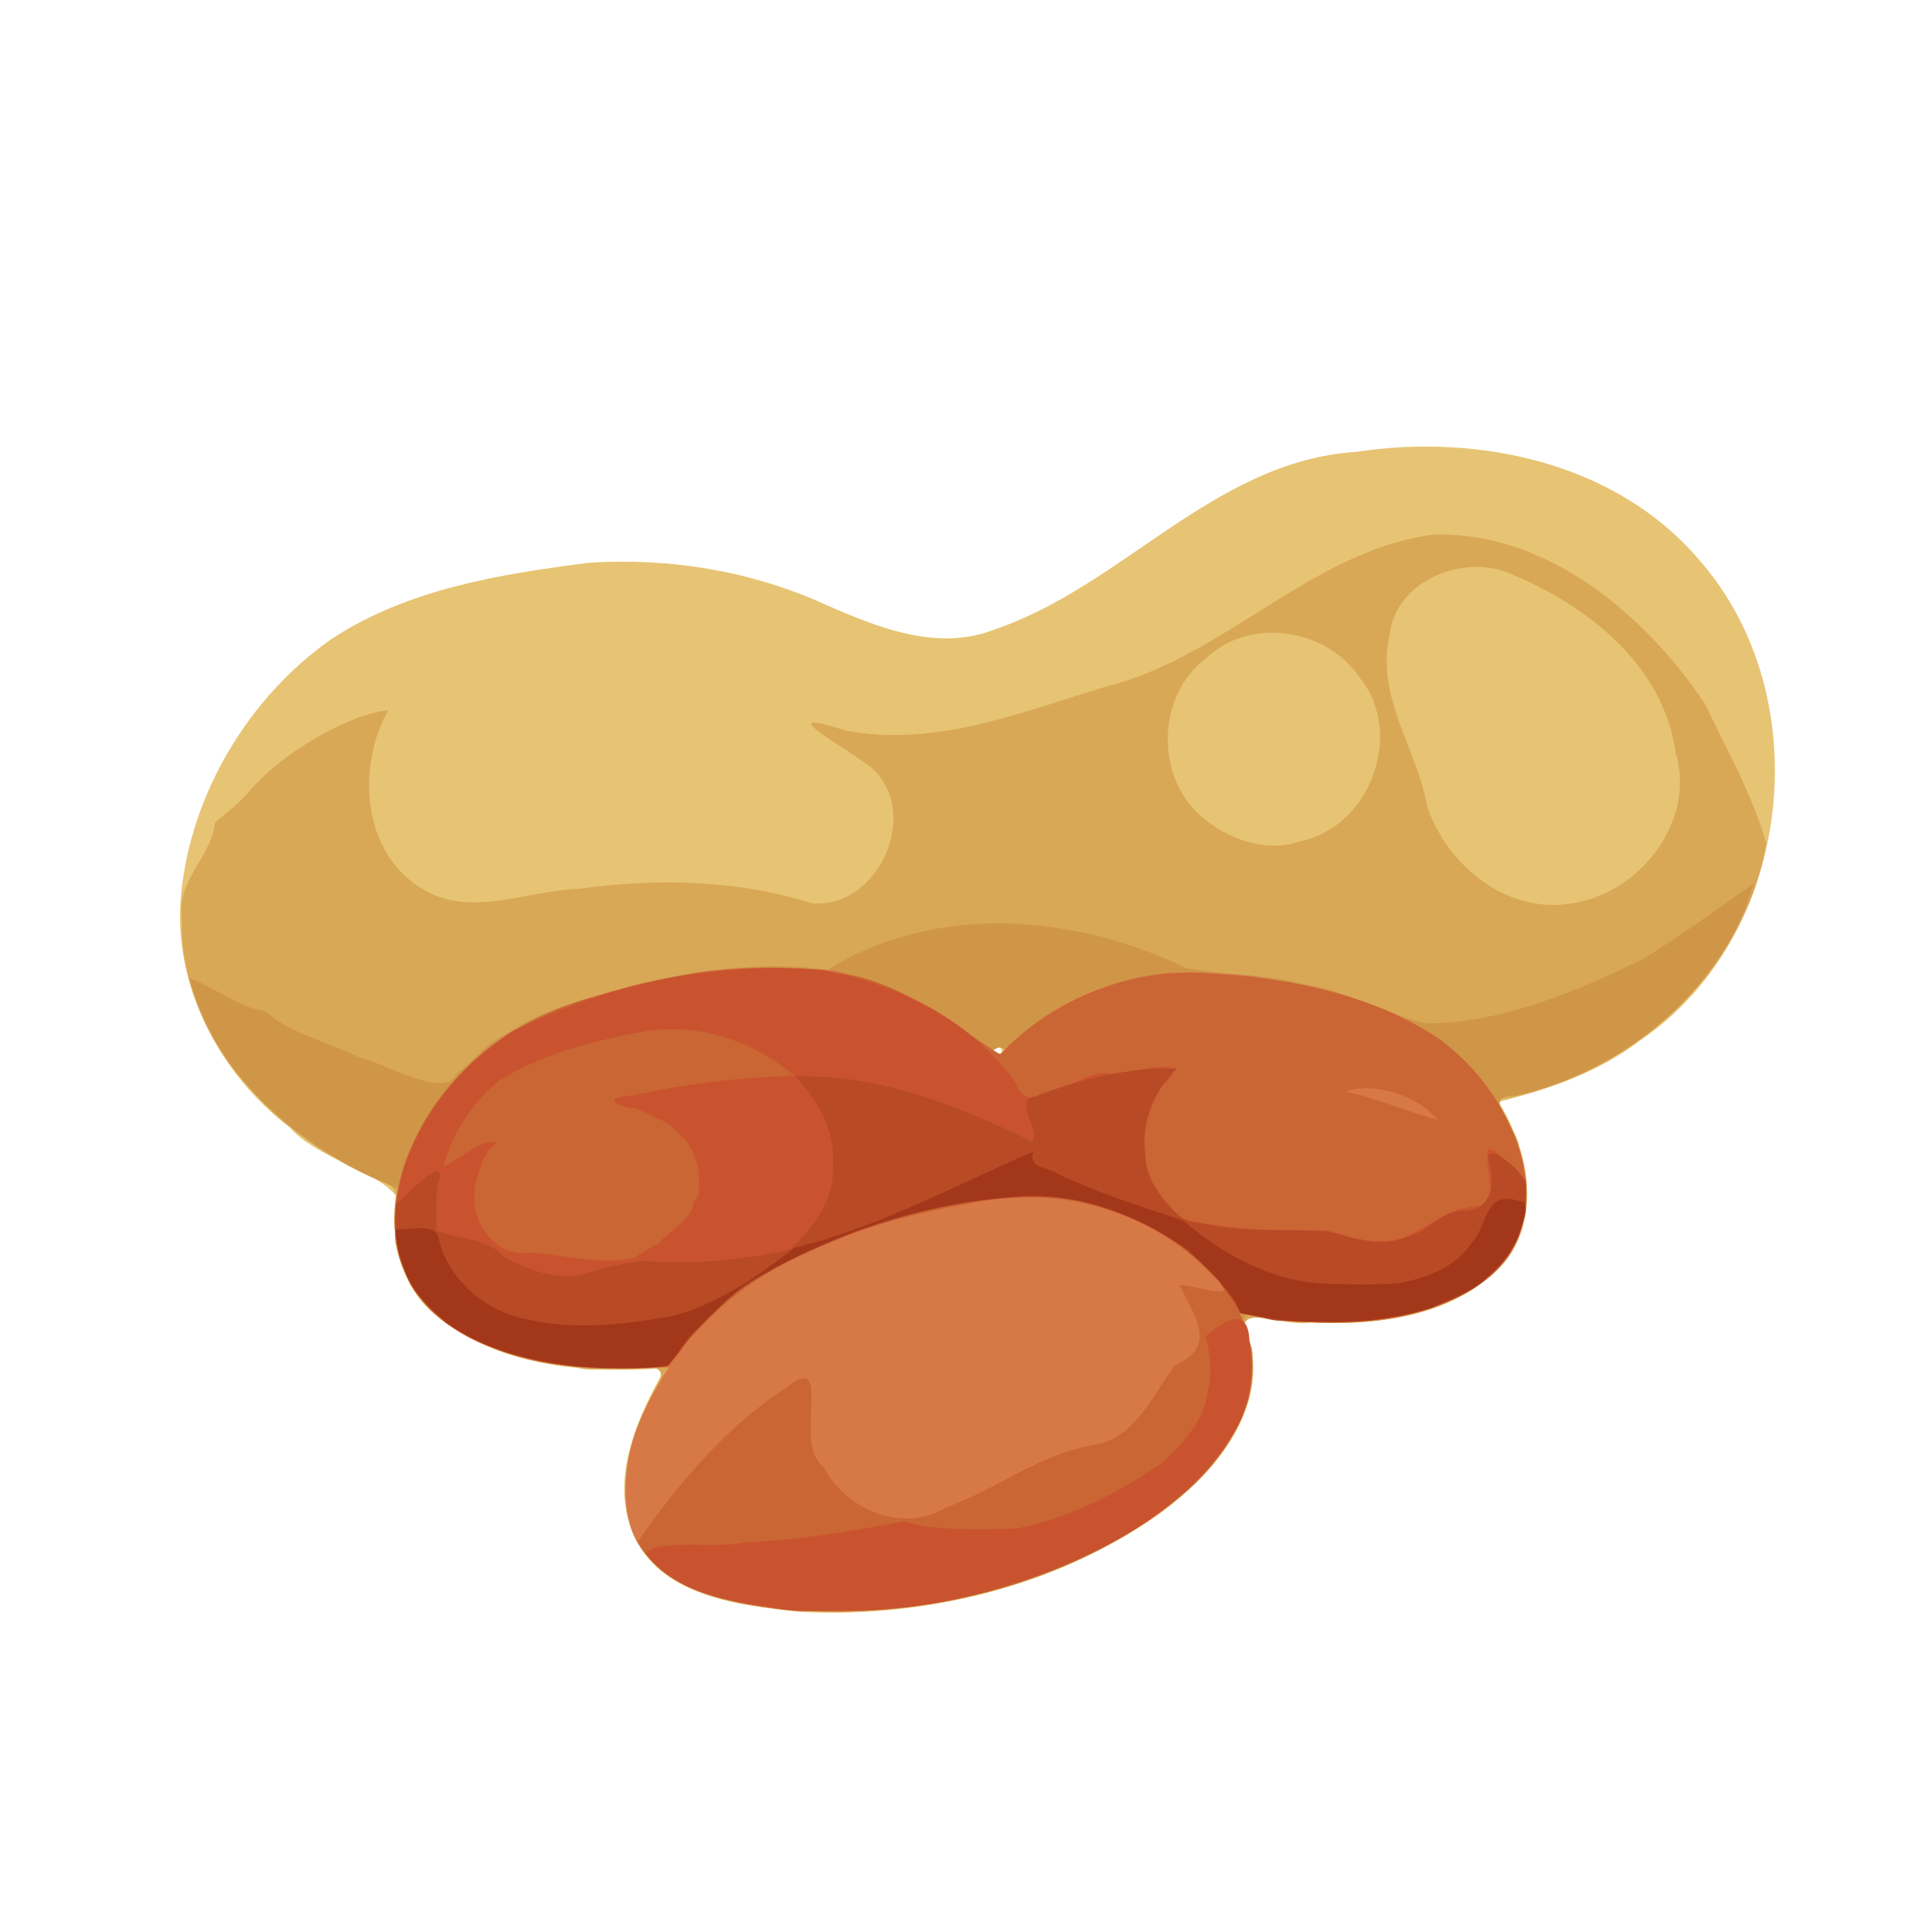 <?xml version="1.0" encoding="UTF-8" standalone="no"?>
<!-- Created with Inkscape (http://www.inkscape.org/) -->

<svg
   width="64"
   height="64"
   viewBox="0 0 16.933 16.933"
   version="1.1"
   id="svg5"
   inkscape:version="1.2 (dc2aedaf03, 2022-05-15)"
   sodipodi:docname="arachide.svg"
   xmlns:inkscape="http://www.inkscape.org/namespaces/inkscape"
   xmlns:sodipodi="http://sodipodi.sourceforge.net/DTD/sodipodi-0.dtd"
   xmlns="http://www.w3.org/2000/svg"
   xmlns:svg="http://www.w3.org/2000/svg">
  <sodipodi:namedview
     id="namedview7"
     pagecolor="#ffffff"
     bordercolor="#666666"
     borderopacity="1.0"
     inkscape:pageshadow="2"
     inkscape:pageopacity="0.0"
     inkscape:pagecheckerboard="0"
     inkscape:document-units="mm"
     showgrid="false"
     units="px"
     inkscape:zoom="16.771208"
     inkscape:cx="39.889792"
     inkscape:cy="28.858983"
     inkscape:window-width="1920"
     inkscape:window-height="1017"
     inkscape:window-x="1912"
     inkscape:window-y="-8"
     inkscape:window-maximized="1"
     inkscape:current-layer="g18349"
     inkscape:showpageshadow="2"
     inkscape:deskcolor="#d1d1d1" />
  <defs
     id="defs2" />
  <g
     inkscape:label="Calque 1"
     inkscape:groupmode="layer"
     id="layer1">
    <g
       id="g4128"
       transform="translate(-0.631,0.126)">
      <g
         id="g5578"
         transform="translate(0.089,0.089)">
        <g
           id="g7501"
           transform="translate(-0.063,0.947)">
          <g
             id="g9467"
             transform="translate(-0.089,-0.803)">
            <g
               id="g10302"
               transform="translate(0.312,-0.045)">
              <g
                 id="g11479"
                 transform="translate(-0.126,0.063)">
                <g
                   id="g11873"
                   transform="translate(-0.236,0.665)">
                  <g
                     id="g12382"
                     transform="translate(-121.985,-82.268)">
                    <g
                       id="g13305"
                       transform="matrix(0.133,0,0,0.133,114.639,78.216)">
                      <g
                         id="g17429"
                         transform="translate(0.905,5.664)">
                        <g
                           id="g18349"
                           transform="translate(0.933,2.13)">
                          <path
                             style="fill:#e7c473;stroke-width:0.13"
                             d="m 111.738,121.064 c -3.971,-0.428 -9.287,-0.979 -11.051,-5.208 -1.521,-3.677 0.338,-7.675 2.142,-10.868 -5.321,0.421 -11.339,-0.094 -15.486,-3.785 -2.06,-1.946 -2.627,-4.872 -2.277,-7.594 -1.551,-1.8 -5.157,-2.414 -6.994,-4.48 -4.666,-3.562 -7.714,-9.395 -7.153,-15.32 0.627,-6.616 4.427,-12.996 9.867,-16.828 5.022,-3.331 11.178,-4.313 17.036,-5.061 5.327,-0.336 10.704,0.543 15.573,2.766 3.483,1.517 7.417,3.128 11.194,1.61 8.43,-2.871 14.428,-11.073 23.761,-11.68 8.078,-1.229 17.187,0.7 22.657,7.17 7.935,9.093 6.113,24.853 -3.98,31.647 -2.705,2.086 -6.013,3.179 -9.278,4.022 1.957,3.137 2.874,7.556 0.336,10.64 -3.137,3.442 -8.16,4.122 -12.598,3.862 -1.881,0.521 -5.949,-1.81 -4.042,1.628 0.854,4.525 -2.576,8.448 -5.972,10.95 -6.811,4.852 -15.441,6.94 -23.734,6.528 z m 13.267,-36.851 c -0.019,-1.149 -1.551,0.605 0,0 z"
                             id="path18367" />
                          <path
                             style="fill:#d8a857;stroke-width:0.13"
                             d="m 110.762,120.932 c -3.702,-0.435 -8.566,-1.2 -10.07,-5.185 -1.238,-3.224 -0.008,-6.793 1.638,-9.655 1.315,-2.281 -3.702,-0.495 -5.383,-1.166 -4.877,-0.419 -10.803,-2.629 -11.869,-8.024 -0.314,-1.228 0.625,-3.326 -0.473,-4.009 -7.215,-2.805 -13.904,-9.572 -13.636,-17.731 -0.312,-2.283 1.969,-3.931 2.195,-6.111 0.427,-0.486 1.14,-0.782 2.321,-2.144 2.198,-2.57 6.573,-5.015 9.085,-5.269 -2.13,3.824 -1.709,9.642 2.485,11.906 3.088,1.72 6.729,-0.017 10.009,-0.129 5.146,-0.711 10.446,-0.621 15.435,0.946 4.363,0.373 7.187,-5.884 3.985,-8.876 -1.605,-1.33 -7.084,-4.198 -1.775,-2.512 5.862,1.16 11.715,-1.25 17.26,-2.92 7.761,-1.964 13.417,-8.895 21.454,-9.987 7.493,-0.227 13.964,5.25 17.926,11.158 1.428,3.006 3.15,6.051 4.038,9.199 -1.488,8.694 -9.17,15.508 -17.754,16.904 1.854,3.039 2.849,7.049 0.822,10.273 -3.174,4.008 -8.847,4.674 -13.653,4.352 -1.739,0.153 -4.876,-1.381 -3.437,1.386 1.088,5.234 -3.306,9.613 -7.339,12.159 -6.859,4.319 -15.224,6.034 -23.264,5.435 z M 124.936,83.847 c -2.787,0.535 1.721,0.758 0,0 z m 38.119,-9.573 c 4.202,-0.858 7.665,-5.488 6.366,-9.784 -0.816,-5.97 -6.053,-9.925 -11.262,-11.993 -3.096,-1.045 -7.249,0.735 -7.604,4.233 -0.919,4.038 1.823,7.464 2.494,11.292 1.418,4.068 5.572,7.301 10.006,6.252 z m -18.395,-3.991 c 4.626,-0.941 6.894,-7.116 3.956,-10.754 -2.15,-3.249 -7.128,-4.072 -10.07,-1.386 -3.39,2.51 -3.499,8.058 -0.156,10.691 1.669,1.366 4.161,2.196 6.269,1.448 z"
                             id="path18363"
                             sodipodi:nodetypes="cscccccsscccccsscscsscsscccssscccccsscscsscccccccccsscccccccsscccccssssccsscccccccccccccccccsccccccscssscsscccssscccccccsscccccsscccscccccccccccsscssccccsscccccsccsscccccccssccccccccccccccccccsccsscccccccccccccccccsscsscccccccccccccccsscccccccsscccccsscs" />
                          <path
                             style="fill:#d09648;stroke-width:0.13"
                             d="m 109.982,120.829 c -3.562,-0.411 -7.962,-1.482 -9.376,-5.204 -1.168,-3.672 0.393,-7.615 2.446,-10.679 -5.122,0.298 -10.725,0.056 -14.983,-3.14 -2.588,-2.007 -3.581,-5.502 -2.863,-8.647 -3.791,-1.548 -7.29,-3.774 -9.98,-6.879 -1.798,-1.948 -3.058,-4.444 -3.741,-6.993 1.641,0.589 3.42,2.051 4.942,2.152 1.546,1.455 4.288,2.093 6.308,3.118 1.843,0.387 5.594,2.801 6.393,0.994 1.528,-1.165 1.554,-1.747 3.46,-2.723 2.314,-1.574 5.274,-2.218 8.222,-3.115 4.148,-0.926 8.478,-1.581 12.72,-0.975 7.107,-4.422 16.299,-3.658 23.602,-0.118 2.573,0.519 5.311,0.363 7.884,1.099 2.774,0.413 5.301,1.977 7.966,2.559 5.03,-0.03 9.826,-2.089 14.273,-4.239 2.504,-1.56 4.903,-3.281 7.302,-4.996 -2.014,7.076 -8.591,12.402 -15.694,13.998 -2.44,-0.065 0.095,2.107 0.211,3.312 1.034,3.019 0.541,6.764 -2.125,8.793 -3.961,2.96 -9.344,3.222 -14.115,2.603 -2.384,-0.956 -2.116,0.222 -1.352,1.896 0.499,3.782 -1.732,7.31 -4.538,9.644 -7.398,6.121 -17.508,8.496 -26.962,7.54 z m 16.908,-20.616 c 2.522,-0.196 6.904,-1.275 2.439,-1.225 -1.759,0.034 -3.605,0.652 -4.975,1.775 0.837,-0.218 1.691,-0.368 2.536,-0.55 z m -2.085,-16.365 c -2.086,1.006 1.587,0.355 0,0 z"
                             id="path18361" />
                          <path
                             style="fill:#d77947;stroke-width:0.13"
                             d="m 109.982,120.829 c -2.941,-0.448 -6.309,-0.981 -8.302,-3.412 -1.386,-1.487 -1.64,-3.65 -1.383,-5.601 0.206,-2.487 1.453,-4.785 2.755,-6.87 -3.978,0.196 -8.095,0.183 -11.83,-1.377 -1.945,-0.722 -3.734,-1.993 -4.929,-3.686 -1.125,-1.814 -1.533,-3.968 -1.168,-6.072 0.508,-3.753 2.768,-7.042 5.536,-9.53 3.655,-3.051 8.499,-4.191 13.052,-5.142 3.341,-0.712 6.766,-0.546 10.142,-0.375 4.014,0.967 7.929,2.776 10.809,5.798 2.553,-2.859 6.164,-4.715 9.902,-5.439 2.251,-0.388 4.578,-0.195 6.839,0.028 5.856,0.863 12.404,2.452 15.889,7.708 1.329,2.185 2.578,4.67 2.199,7.308 0.043,2.768 -2.097,5.18 -4.575,6.18 -2.781,1.474 -6.022,1.72 -9.117,1.605 -1.713,0.088 -3.416,-0.213 -5.079,-0.58 0.795,1.84 1.07,3.901 0.496,5.844 -1.635,4.873 -6.212,8.003 -10.638,10.153 -5.758,2.703 -12.174,3.948 -18.523,3.627 -0.699,0.034 -1.385,-0.071 -2.075,-0.166 z"
                             id="path18359"
                             sodipodi:nodetypes="cscccccccccccsccccccccccccccccccssscccccccsscccsscccsscccccccssscccccccccccccccsscccsscccccccccccsscccc" />
                          <path
                             style="fill:#ca6633;stroke-width:0.13"
                             d="m 110.567,120.876 c -3.482,-0.474 -7.639,-1.088 -9.554,-4.445 2.699,-3.842 5.77,-7.509 9.724,-10.107 3.334,-2.738 0.423,3.709 2.49,5.122 1.439,2.838 5.161,4.469 8.049,2.76 3.39,-1.231 6.31,-3.619 9.933,-4.167 2.703,-0.569 3.761,-3.326 5.212,-5.234 2.966,-1.265 1.11,-3.446 0.317,-5.284 1.052,-0.032 4.434,1.332 2.149,-0.622 -4.04,-4.391 -10.553,-6.108 -16.303,-4.676 -7.382,1.265 -15.204,4.136 -19.512,10.65 -5.172,0.431 -10.983,0.097 -15.179,-3.297 -3.523,-2.718 -3.462,-7.859 -1.618,-11.535 2.243,-4.878 6.91,-8.278 12.057,-9.559 5.402,-1.7 11.253,-2.449 16.842,-1.366 3.64,0.718 7.218,3.657 9.746,5.221 3.515,-3.805 8.895,-5.826 14.044,-5.316 5.198,0.256 10.594,1.426 14.971,4.351 3.803,2.922 6.833,8.154 5.087,12.993 -1.652,3.828 -6.214,5.156 -10.03,5.54 -2.793,0.166 -5.626,0.129 -8.356,-0.553 2.282,4.35 -0.379,9.325 -3.885,12.085 -7.229,5.914 -16.998,8.154 -26.184,7.441 z m 42.803,-32.617 c -1.343,-1.413 -4.286,-2.096 -5.696,-1.481 2.009,0.407 4.564,1.528 6.093,1.846 z"
                             id="path18357"
                             sodipodi:nodetypes="ccccccccccccccccccccccccccc" />
                          <path
                             style="fill:#c9532f;stroke-width:0.13"
                             d="m 110.141,120.824 c -3.049,-0.451 -6.621,-0.994 -8.609,-3.623 0.935,-0.998 4.569,-0.283 6.404,-0.699 3.556,-0.184 7.12,-0.723 10.585,-1.407 2.421,0.682 4.95,0.512 7.431,0.477 3.509,-0.696 6.816,-2.363 9.719,-4.413 1.326,-1.267 2.589,-2.645 2.899,-4.542 0.312,-1.216 0.179,-2.511 -0.135,-3.717 1.134,-0.956 2.792,-2.07 2.885,0.246 0.351,2.2 0.093,4.508 -1.209,6.405 -3.592,5.535 -9.949,8.454 -16.095,10.169 -3.388,0.922 -6.875,1.349 -10.381,1.255 -1.172,0.037 -2.335,0.065 -3.493,-0.153 z M 96.946,104.878 c -3.102,-0.355 -6.37,-1.132 -8.839,-3.122 -2.114,-1.58 -3.228,-4.273 -3.075,-6.873 0.339,-4.992 3.648,-9.406 7.742,-12.088 6.27,-3.141 13.435,-4.639 20.432,-4.033 4.92,0.892 9.785,3.321 12.739,7.459 0.935,2.699 4.242,-1.16 6.274,-0.606 1.148,-0.041 5.868,-1.404 3.38,0.739 -0.952,1.502 -1.402,3.259 -1.087,5.027 0.262,1.48 1.258,2.725 2.328,3.753 3.16,0.779 6.436,0.801 9.66,0.791 1.834,0.559 3.906,1.208 5.69,0.149 1.265,-0.706 2.421,-1.563 3.904,-1.741 1.918,0.076 0.772,-2.124 0.934,-3.278 -0.312,-1.522 1.845,1.031 2.507,1.507 0.216,2.302 -0.447,4.739 -2.264,6.266 -2.569,2.235 -6.158,3.016 -9.495,3.103 -2.378,0.046 -4.763,0.002 -7.09,-0.566 -2.216,-4.334 -6.993,-6.723 -11.603,-7.563 -4.603,-0.4 -9.217,0.701 -13.55,2.178 -3.644,1.45 -7.458,2.987 -10.117,5.993 -1.029,0.775 -1.538,2.18 -2.513,2.898 -1.979,0.193 -3.977,0.167 -5.957,0.008 z m 3.83,-7.145 c 0.51,-0.345 1.029,-0.684 1.672,-0.978 0.116,-0.388 1.842,-1.311 2.212,-2.404 -0.215,-0.462 0.541,-0.326 0.38,-1.423 0.043,-1.225 -0.194,-1.883 -0.856,-2.992 0.333,0.343 -1.066,-0.949 -1.113,-1.042 -1.163,-0.539 -1.032,-0.544 -2.244,-1.03 -0.806,-0.007 -2.554,-0.653 -0.141,-0.836 3.495,-0.773 7.061,-1.198 10.639,-1.296 -2.609,-2.255 -6.155,-3.453 -9.589,-2.968 -3.415,0.6 -6.93,1.458 -9.881,3.311 -1.763,1.424 -3.037,3.411 -3.633,5.598 1.128,-0.43 2.547,-1.941 3.579,-1.479 -0.907,0.108 -1.955,3.266 -1.411,4.587 0.144,0.918 1.446,2.99 3.544,2.597 2.253,0.169 4.607,0.843 6.842,0.355 z"
                             id="path18355" />
                          <path
                             style="fill:#b84a26;stroke-width:0.13"
                             d="m 96.946,104.878 c -3.017,-0.313 -6.079,-1.12 -8.578,-2.868 -1.007,-1.052 -2.279,-1.923 -2.672,-3.405 -0.74,-1.372 -0.615,-2.914 -0.62,-4.409 0.738,-0.569 3.06,-3.225 2.881,-1.71 -0.36,1.113 -0.161,2.291 -0.215,3.44 1.522,0.601 3.409,0.481 4.557,1.796 1.544,0.795 3.232,1.473 4.988,1.098 1.63,-0.373 3.215,-1.043 4.924,-0.822 2.972,0.126 5.93,-0.164 8.834,-0.812 1.552,-1.425 2.965,-3.288 2.823,-5.501 0.226,-2.238 -0.991,-4.314 -2.454,-5.912 5.521,-0.165 10.721,1.951 15.6,4.292 0.614,-0.702 -1.308,-2.737 0.144,-2.953 3.003,-1.169 6.167,-1.94 9.407,-1.86 -1.584,1.44 -2.424,3.591 -2.095,5.71 -0.037,1.151 0.608,2.275 1.352,3.112 0.625,0.66 1.199,1.421 2.209,1.343 2.777,0.742 5.659,0.335 8.47,0.581 1.719,0.425 3.559,1.141 5.27,0.302 1.314,-0.244 2.067,-1.539 3.413,-1.666 2.087,0.088 2.334,-1.629 1.96,-3.241 -0.58,-1.57 2.621,0.693 2.39,1.782 0.146,2.055 -0.592,4.227 -2.241,5.521 -1.057,1.241 -2.659,1.837 -4.157,2.365 -3.109,1.031 -6.395,0.956 -9.62,0.819 -1.87,-0.015 -3.323,-1.193 -4.242,-2.686 -1.879,-2.146 -4.373,-3.685 -7.058,-4.604 -2.18,-0.789 -4.498,-1.063 -6.802,-0.815 -6.369,0.519 -12.629,2.711 -17.969,6.224 -1.514,1.563 -3.218,2.964 -4.381,4.828 -2.027,0.246 -4.086,0.183 -6.119,0.05 z"
                             id="path18353"
                             sodipodi:nodetypes="cscccccsscccsscccccsscccsscccccccsscsscccccccccccsscsssccscsccsccsscccccccccsscccccccccccssccccscccccccccccssccccccccccccccccssscccccccc" />
                          <path
                             style="fill:#a33719;stroke-width:0.13"
                             d="m 96.976,104.875 c -4.276,-0.474 -9.185,-1.904 -11.228,-6.089 -0.323,-0.958 -0.708,-1.903 -0.672,-2.933 0.965,0.072 2.767,-0.548 2.863,0.811 0.659,2.416 2.741,4.294 5.135,4.96 3.332,0.928 6.889,0.544 10.247,-0.066 3.003,-0.789 5.619,-2.633 8.015,-4.487 5.539,-1.351 10.585,-4.117 15.77,-6.355 -0.502,1.1 1.049,1.066 1.695,1.532 2.619,1.228 5.413,2.113 8.133,3.016 2.569,2.165 5.662,3.926 9.071,4.15 1.758,0.063 3.559,0.124 5.305,-0.026 1.772,-0.386 3.601,-1.053 4.656,-2.626 1.074,-1.152 0.843,-3.491 3.048,-2.795 1.023,-0.026 0.252,1.475 0.119,2.06 -0.434,1.269 -1.28,2.244 -2.282,3.107 -0.979,0.893 -2.338,1.289 -3.51,1.884 -2.511,0.741 -5.11,1.046 -7.721,0.902 -1.642,0.057 -3.267,-0.284 -4.878,-0.553 -0.74,-1.718 -2.201,-2.915 -3.508,-4.187 -3.211,-2.257 -7.089,-3.78 -11.058,-3.506 -5.964,0.367 -11.825,2.258 -17.014,5.192 -1.56,0.884 -2.859,2.088 -4.073,3.394 -0.932,0.685 -1.373,1.943 -2.215,2.608 -1.96,0.182 -3.937,0.182 -5.897,0.006 z"
                             id="path18351" />
                        </g>
                      </g>
                    </g>
                  </g>
                </g>
              </g>
            </g>
          </g>
        </g>
      </g>
    </g>
  </g>
</svg>

